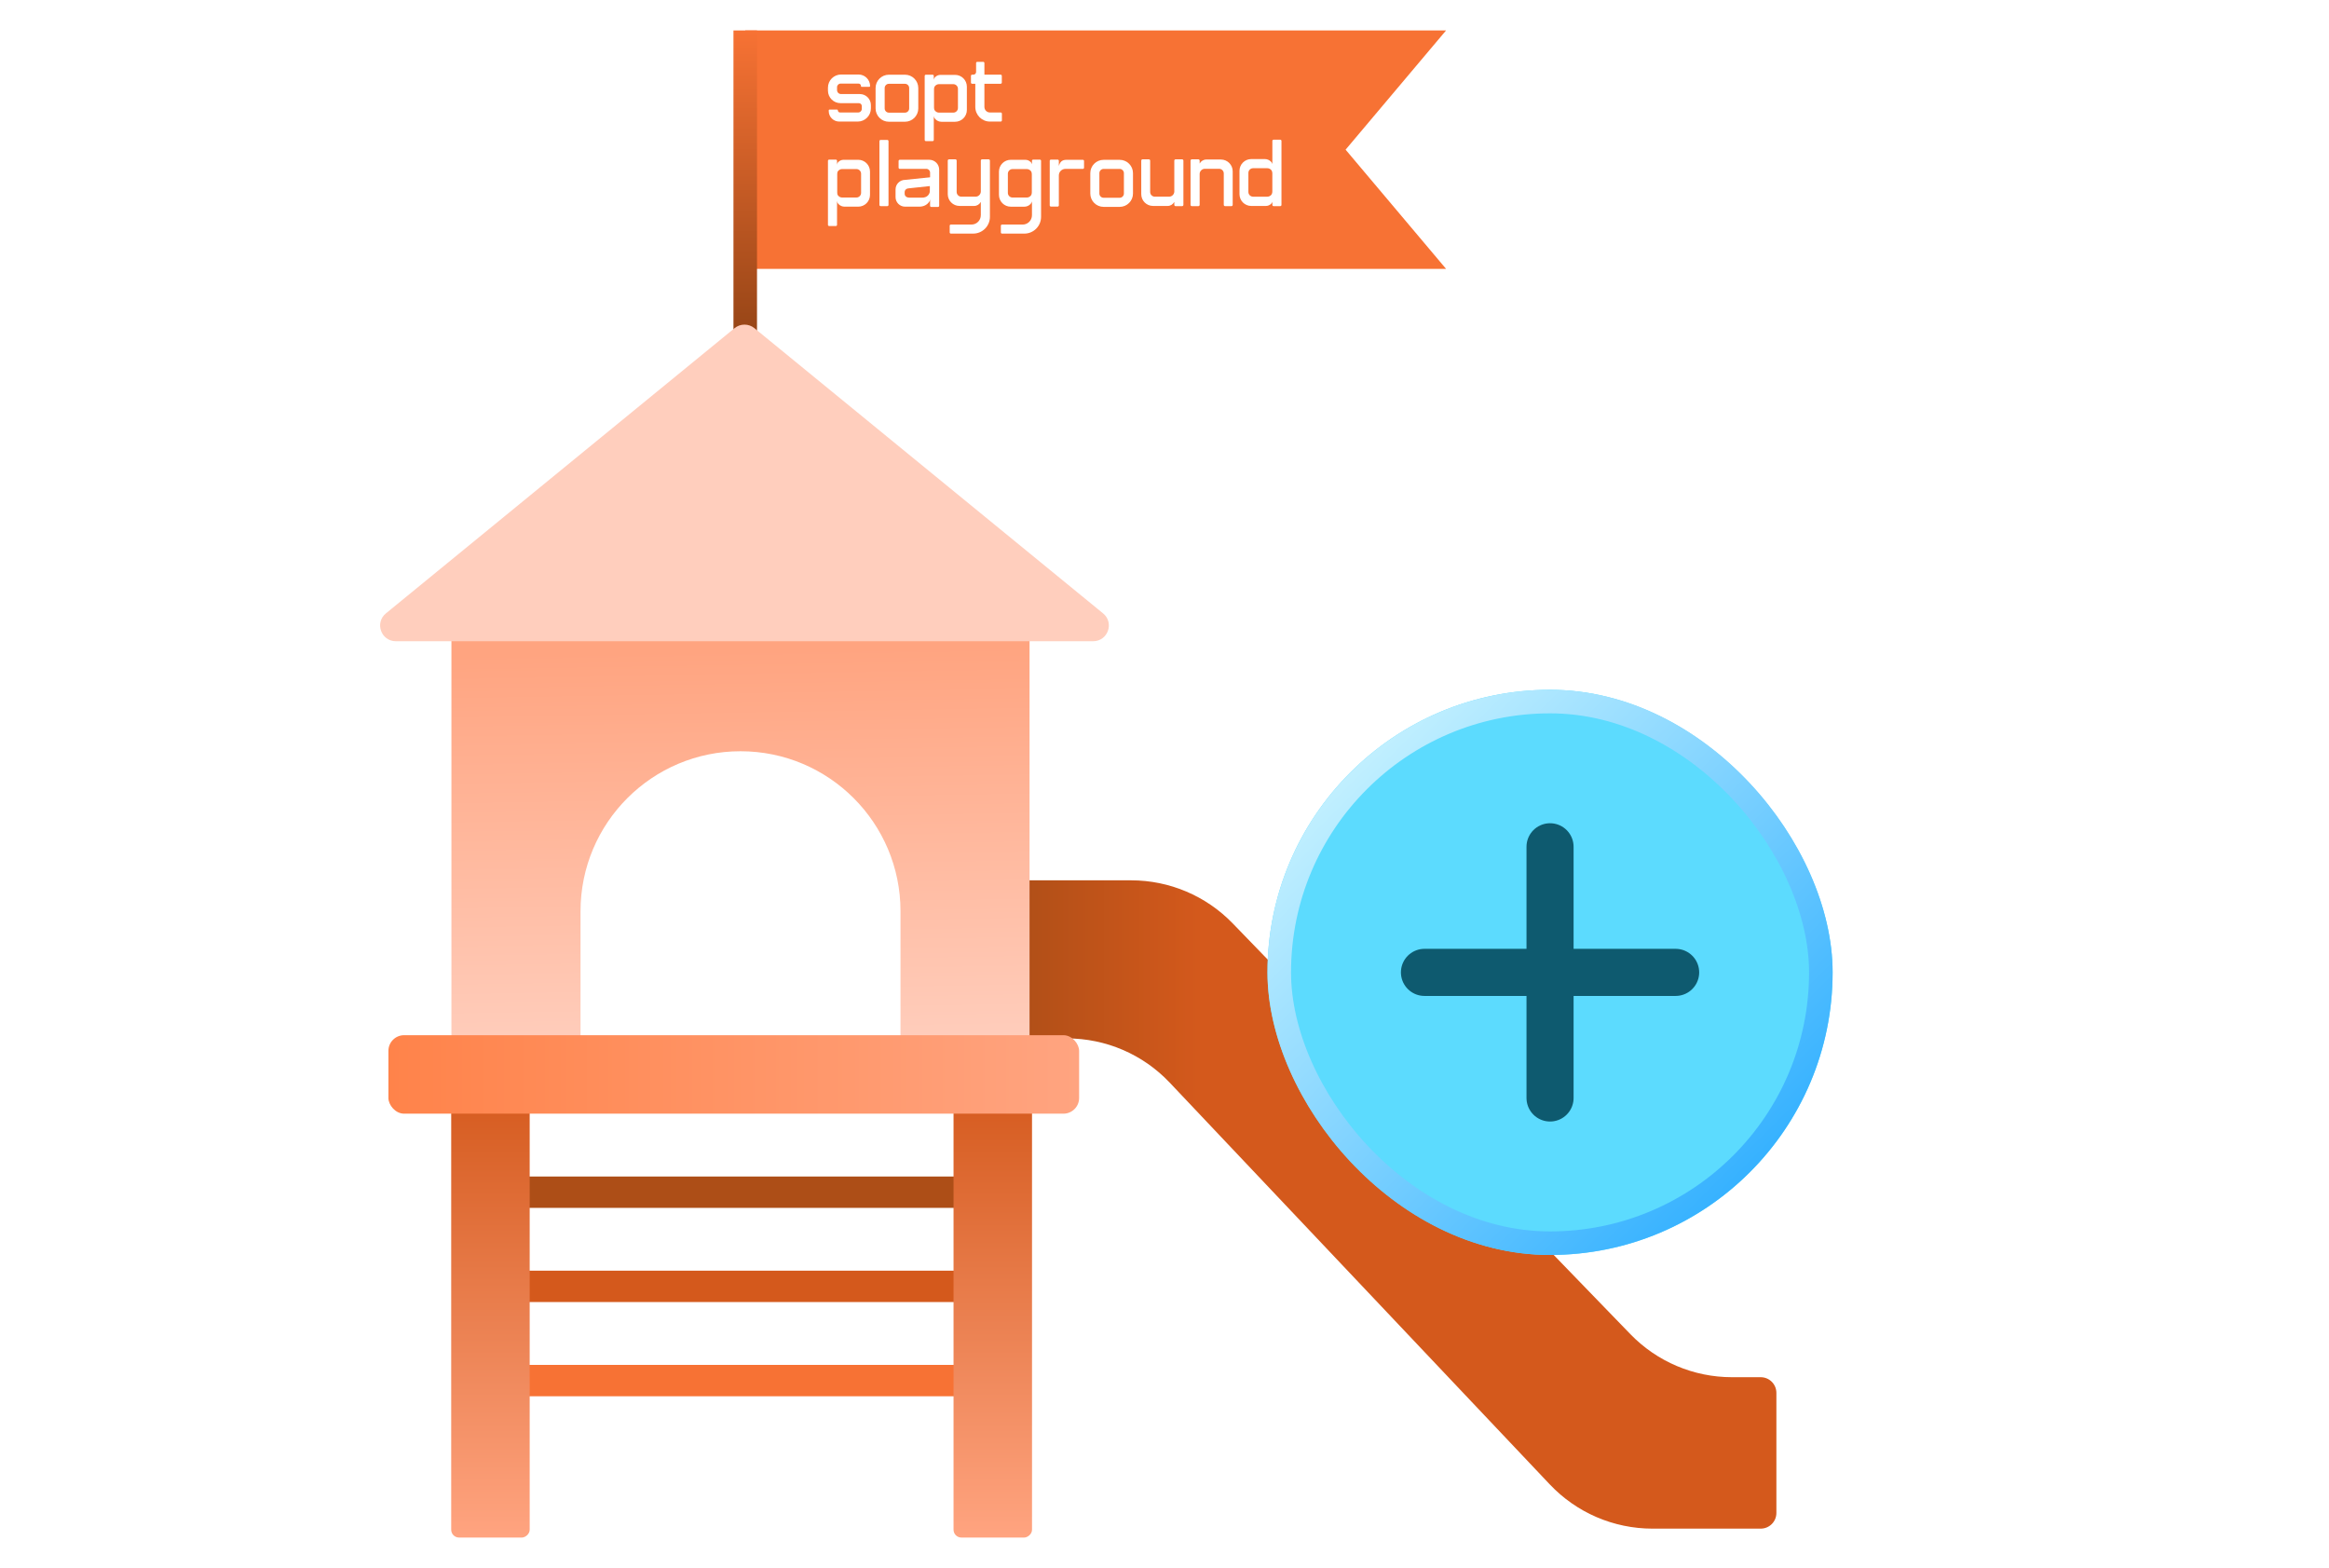 <svg width="153" height="103" viewBox="0 0 153 103" fill="none" xmlns="http://www.w3.org/2000/svg">
<path d="M48.957 2H94.997L88.397 9.831L94.997 17.661H48.957V2Z" fill="url(#paint0_linear_3422_26418)"/>
<g clip-path="url(#clip0_3422_26418)">
<path d="M58.291 9.192H57.851C57.808 9.192 57.773 9.227 57.773 9.27V13.462C57.773 13.505 57.808 13.54 57.851 13.54H58.291C58.334 13.54 58.369 13.505 58.369 13.462V9.27C58.369 9.227 58.334 9.192 58.291 9.192Z" fill="white"/>
<path d="M56.346 7.986H55.133C54.752 7.986 54.443 7.678 54.443 7.297V7.247C54.443 7.219 54.465 7.197 54.492 7.197H54.991C55.019 7.197 55.041 7.219 55.041 7.247C55.041 7.325 55.105 7.389 55.183 7.389H56.375C56.508 7.389 56.615 7.282 56.615 7.15V6.967C56.615 6.861 56.529 6.776 56.423 6.776H55.215C54.76 6.776 54.391 6.407 54.391 5.952V5.759C54.391 5.281 54.778 4.894 55.257 4.894H56.398C56.819 4.894 57.16 5.235 57.16 5.656C57.16 5.683 57.138 5.705 57.11 5.705H56.596C56.577 5.705 56.562 5.69 56.562 5.672V5.65C56.562 5.562 56.491 5.491 56.403 5.491H55.223C55.094 5.491 54.989 5.596 54.989 5.725V5.918C54.989 6.062 55.105 6.178 55.25 6.178H56.485C56.887 6.178 57.212 6.503 57.212 6.905V7.121C57.212 7.599 56.825 7.986 56.346 7.986V7.986H56.346Z" fill="white"/>
<path d="M59.449 5.505C59.603 5.505 59.727 5.629 59.727 5.783V7.122C59.727 7.275 59.602 7.4 59.449 7.4H58.395C58.242 7.4 58.117 7.275 58.117 7.122V5.783C58.117 5.629 58.242 5.505 58.395 5.505H59.449ZM59.449 4.907H58.395C57.912 4.907 57.52 5.299 57.52 5.783V7.122C57.52 7.605 57.912 7.997 58.395 7.997H59.449C59.933 7.997 60.325 7.605 60.325 7.122V5.783C60.325 5.299 59.933 4.907 59.449 4.907Z" fill="white"/>
<path d="M73.555 11.096C73.708 11.096 73.833 11.221 73.833 11.374V12.713C73.833 12.867 73.708 12.991 73.555 12.991H72.501C72.347 12.991 72.222 12.867 72.222 12.713V11.374C72.222 11.221 72.347 11.096 72.501 11.096H73.555ZM73.555 10.499H72.501C72.017 10.499 71.625 10.891 71.625 11.374V12.713C71.625 13.197 72.017 13.589 72.501 13.589H73.555C74.038 13.589 74.43 13.197 74.43 12.713V11.374C74.43 10.891 74.038 10.499 73.555 10.499Z" fill="white"/>
<path d="M61.264 4.907H60.826C60.782 4.907 60.746 4.943 60.746 4.987V9.19C60.746 9.235 60.782 9.271 60.826 9.271H61.264C61.308 9.271 61.344 9.235 61.344 9.19V4.988C61.344 4.943 61.308 4.907 61.264 4.907V4.907Z" fill="white"/>
<path d="M71.215 10.575C71.215 10.532 71.18 10.498 71.137 10.498H70.056C69.767 10.498 69.637 10.64 69.559 10.9V10.562C69.559 10.519 69.524 10.484 69.481 10.484H69.039C68.996 10.484 68.961 10.519 68.961 10.562V13.492C68.961 13.535 68.996 13.57 69.039 13.57H69.481C69.524 13.57 69.559 13.535 69.559 13.492V11.524C69.559 11.287 69.751 11.095 69.988 11.095H71.136C71.179 11.095 71.214 11.06 71.214 11.017V10.575L71.215 10.576V10.575Z" fill="white"/>
<path d="M59.031 10.573V11.014C59.031 11.057 59.066 11.092 59.109 11.092H60.85C60.989 11.092 61.1 11.204 61.1 11.342V13.517C61.1 13.56 61.135 13.595 61.178 13.595H61.62C61.663 13.595 61.698 13.56 61.698 13.517V11.144C61.698 10.787 61.406 10.495 61.048 10.495H59.109C59.066 10.495 59.032 10.53 59.032 10.573L59.031 10.573V10.573Z" fill="white"/>
<path d="M62.742 4.919H61.783C61.512 4.919 61.293 5.138 61.293 5.409V7.444C61.293 7.75 61.541 7.999 61.848 7.999H62.742C63.17 7.999 63.517 7.652 63.517 7.225V5.693C63.517 5.266 63.17 4.919 62.742 4.919L62.742 4.919V4.919ZM62.931 7.091C62.931 7.261 62.794 7.398 62.624 7.398H61.69C61.499 7.398 61.345 7.244 61.345 7.054V5.873C61.345 5.682 61.499 5.528 61.69 5.528H62.624C62.794 5.528 62.931 5.666 62.931 5.835V7.091V7.091Z" fill="white"/>
<path d="M68.311 10.484H67.874C67.829 10.484 67.793 10.52 67.793 10.565V14.137C67.793 14.476 67.521 14.751 67.182 14.751H65.828C65.785 14.751 65.75 14.785 65.75 14.828V15.269C65.75 15.312 65.785 15.346 65.828 15.346H67.291C67.898 15.346 68.391 14.854 68.391 14.246V10.565C68.391 10.52 68.355 10.484 68.311 10.484H68.311Z" fill="white"/>
<path d="M66.4 10.497H67.359C67.629 10.497 67.849 10.716 67.849 10.986V13.022C67.849 13.328 67.6 13.577 67.294 13.577H66.399C65.972 13.577 65.625 13.23 65.625 12.803V11.271C65.625 10.843 65.972 10.497 66.4 10.497ZM66.21 12.669C66.21 12.839 66.348 12.976 66.518 12.976H67.451C67.642 12.976 67.797 12.822 67.797 12.631V11.451C67.797 11.26 67.642 11.106 67.451 11.106H66.518C66.348 11.106 66.21 11.243 66.21 11.413V12.669Z" fill="white"/>
<path d="M83.666 13.54H84.103C84.148 13.54 84.184 13.504 84.184 13.46V9.257C84.184 9.213 84.148 9.177 84.103 9.177H83.666C83.622 9.177 83.586 9.213 83.586 9.257V13.46C83.586 13.504 83.622 13.54 83.666 13.54Z" fill="white"/>
<path d="M82.2 13.529H83.16C83.43 13.529 83.65 13.31 83.65 13.04V11.004C83.65 10.697 83.401 10.449 83.094 10.449H82.2C81.772 10.449 81.426 10.796 81.426 11.223V12.755C81.426 13.182 81.772 13.529 82.2 13.529L82.2 13.529V13.529ZM82.011 11.357C82.011 11.187 82.149 11.05 82.319 11.05H83.252C83.443 11.05 83.597 11.204 83.597 11.395V12.575C83.597 12.765 83.443 12.92 83.252 12.92H82.319C82.149 12.92 82.011 12.782 82.011 12.613V11.357V11.357Z" fill="white"/>
<path d="M80.896 13.541C80.942 13.541 80.98 13.504 80.98 13.457V11.253C80.98 10.826 80.633 10.479 80.206 10.479L80.205 10.479H79.246C79.061 10.479 78.899 10.582 78.816 10.734C78.814 10.737 78.809 10.736 78.809 10.732V10.55C78.809 10.504 78.771 10.466 78.725 10.466H78.295C78.249 10.466 78.211 10.504 78.211 10.55V13.457C78.211 13.504 78.249 13.541 78.295 13.541H78.725C78.771 13.541 78.809 13.504 78.809 13.457V11.413C78.819 11.232 78.969 11.088 79.153 11.088H80.087C80.257 11.088 80.394 11.225 80.394 11.395V13.457C80.394 13.504 80.432 13.541 80.479 13.541H80.896L80.896 13.541Z" fill="white"/>
<path d="M75.057 10.466C75.01 10.466 74.973 10.504 74.973 10.55V12.755C74.973 13.182 75.319 13.528 75.747 13.528L75.747 13.528H76.706C76.892 13.528 77.053 13.425 77.136 13.273C77.138 13.27 77.144 13.271 77.144 13.275V13.457C77.144 13.504 77.181 13.541 77.228 13.541H77.657C77.704 13.541 77.742 13.504 77.742 13.457V10.55C77.742 10.504 77.704 10.466 77.657 10.466H77.228C77.182 10.466 77.144 10.504 77.144 10.55V12.594C77.134 12.775 76.983 12.919 76.799 12.919H75.865C75.696 12.919 75.558 12.782 75.558 12.612V10.55C75.558 10.504 75.52 10.466 75.474 10.466H75.057L75.057 10.466Z" fill="white"/>
<path d="M64.946 10.466H64.517C64.471 10.466 64.433 10.504 64.433 10.55V12.594C64.433 12.594 64.433 12.594 64.433 12.594C64.423 12.775 64.272 12.919 64.088 12.919H63.155C62.985 12.919 62.847 12.782 62.847 12.612V10.55C62.847 10.504 62.81 10.466 62.763 10.466H62.346C62.3 10.466 62.262 10.504 62.262 10.55V12.755C62.262 13.182 62.608 13.528 63.036 13.528L63.036 13.528H63.995C64.181 13.528 64.342 13.425 64.425 13.273C64.427 13.27 64.433 13.271 64.433 13.275V14.136C64.433 14.475 64.16 14.75 63.821 14.75H62.467C62.424 14.75 62.389 14.784 62.389 14.827V15.268C62.389 15.311 62.424 15.345 62.467 15.345H63.93C64.538 15.345 65.031 14.853 65.031 14.245V10.55C65.031 10.504 64.993 10.466 64.947 10.466L64.946 10.466Z" fill="white"/>
<path d="M54.908 10.484H54.471C54.426 10.484 54.391 10.52 54.391 10.565V14.768C54.391 14.812 54.427 14.848 54.471 14.848H54.908C54.953 14.848 54.988 14.812 54.988 14.768V10.565C54.988 10.52 54.952 10.484 54.908 10.484Z" fill="white"/>
<path d="M56.379 10.496H55.42C55.149 10.496 54.93 10.716 54.93 10.986V13.021C54.93 13.328 55.178 13.576 55.485 13.576H56.379C56.807 13.576 57.153 13.23 57.153 12.803V11.27C57.153 10.843 56.807 10.496 56.379 10.496L56.379 10.496V10.496ZM56.568 12.668C56.568 12.838 56.43 12.975 56.261 12.975H55.327C55.136 12.975 54.982 12.821 54.982 12.631V11.45C54.982 11.26 55.136 11.105 55.327 11.105H56.261C56.43 11.105 56.568 11.243 56.568 11.412V12.669V12.668Z" fill="white"/>
<path d="M65.034 7.389C64.832 7.389 64.669 7.226 64.669 7.024V5.502H65.735C65.778 5.502 65.813 5.467 65.813 5.424V4.983C65.813 4.939 65.778 4.905 65.735 4.905H64.669V4.14C64.669 4.097 64.635 4.062 64.591 4.062H64.201C64.158 4.062 64.123 4.097 64.123 4.14V4.726C64.123 4.825 64.043 4.905 63.944 4.905H63.863C63.82 4.905 63.785 4.94 63.785 4.983V5.424C63.785 5.468 63.82 5.502 63.863 5.502H64.071V7.024C64.071 7.555 64.502 7.986 65.034 7.986H65.74C65.784 7.986 65.818 7.951 65.818 7.908V7.466C65.818 7.423 65.784 7.388 65.74 7.388H65.034L65.034 7.389L65.034 7.389Z" fill="white"/>
<path d="M59.46 11.816C59.114 11.816 58.832 12.096 58.832 12.443V12.948C58.832 13.295 59.113 13.576 59.46 13.576H60.378C61.008 13.576 61.253 13.065 61.253 12.435V11.629L59.46 11.816H59.46ZM61.097 12.467C61.097 12.781 60.897 12.983 60.583 12.983H59.742C59.57 12.983 59.43 12.895 59.43 12.723V12.627C59.43 12.455 59.57 12.367 59.742 12.367L61.097 12.222V12.467V12.467Z" fill="white"/>
</g>
<path d="M74.309 57.827H66.633C66.063 57.827 65.602 58.289 65.602 58.858V67.181C65.602 67.75 66.063 68.212 66.633 68.212H70.099C72.65 68.212 75.088 69.262 76.841 71.115L101.814 97.512C103.567 99.365 106.005 100.414 108.556 100.414H115.666C116.235 100.414 116.697 99.953 116.697 99.383V91.497C116.697 90.927 116.235 90.466 115.666 90.466H113.775C111.262 90.466 108.856 89.446 107.107 87.641L80.977 60.652C79.228 58.847 76.823 57.827 74.309 57.827Z" fill="url(#paint1_linear_3422_26418)"/>
<path d="M48.957 2V25.625" stroke="url(#paint2_linear_3422_26418)" stroke-width="1.547"/>
<path fill-rule="evenodd" clip-rule="evenodd" d="M67.635 38.026H29.656V69.072H67.635V38.026ZM48.647 49.348C42.842 49.348 38.137 54.053 38.137 59.858V69.071H59.157V59.858C59.157 54.053 54.451 49.348 48.647 49.348Z" fill="url(#paint3_linear_3422_26418)"/>
<rect x="65.734" y="79.344" width="34.031" height="2.062" rx="1.031" transform="rotate(-180 65.734 79.344)" fill="#AD4E17"/>
<rect x="65.734" y="85.531" width="34.031" height="2.062" rx="1.031" transform="rotate(-180 65.734 85.531)" fill="#D4591C"/>
<rect x="65.734" y="91.719" width="34.031" height="2.062" rx="1.031" transform="rotate(-180 65.734 91.719)" fill="#F77234"/>
<rect x="34.797" y="71.094" width="29.906" height="5.156" rx="0.516" transform="rotate(90 34.797 71.094)" fill="url(#paint4_linear_3422_26418)"/>
<g filter="url(#filter0_d_3422_26418)">
<rect x="84.297" y="43.25" width="37.125" height="37.125" rx="18.562" fill="#5CDBFE"/>
<rect x="85.07" y="44.023" width="35.578" height="35.578" rx="17.789" stroke="url(#paint5_linear_3422_26418)" stroke-width="1.547"/>
<path d="M102.859 53.562V70.062" stroke="#0E5A6F" stroke-width="3.094" stroke-linecap="round"/>
<path d="M111.109 61.812L94.609 61.812" stroke="#0E5A6F" stroke-width="3.094" stroke-linecap="round"/>
</g>
<path d="M48.255 21.557C48.635 21.246 49.181 21.246 49.561 21.557L72.465 40.292C73.215 40.906 72.781 42.121 71.812 42.121H26.005C25.035 42.121 24.602 40.906 25.352 40.292L48.255 21.557Z" fill="#FFCEBD"/>
<rect x="67.797" y="71.094" width="29.906" height="5.156" rx="0.516" transform="rotate(90 67.797 71.094)" fill="url(#paint6_linear_3422_26418)"/>
<rect x="25.516" y="68" width="45.375" height="5.156" rx="1.031" fill="url(#paint7_linear_3422_26418)"/>
<path d="M125.672 41.188V49.7" stroke="white" stroke-width="0.538"/>
<path d="M129.93 45.443L121.417 45.443" stroke="white" stroke-width="0.538"/>
<path d="M128.684 42.433L122.664 48.452" stroke="white" stroke-width="0.538"/>
<path d="M128.684 48.454L122.664 42.434" stroke="white" stroke-width="0.538"/>
<circle cx="117.96" cy="35.663" r="1.4" stroke="white" stroke-width="0.587"/>
<defs>
<filter id="filter0_d_3422_26418" x="79.141" y="41.188" width="45.375" height="45.375" filterUnits="userSpaceOnUse" color-interpolation-filters="sRGB">
<feFlood flood-opacity="0" result="BackgroundImageFix"/>
<feColorMatrix in="SourceAlpha" type="matrix" values="0 0 0 0 0 0 0 0 0 0 0 0 0 0 0 0 0 0 127 0" result="hardAlpha"/>
<feOffset dx="-1.031" dy="2.062"/>
<feGaussianBlur stdDeviation="2.062"/>
<feComposite in2="hardAlpha" operator="out"/>
<feColorMatrix type="matrix" values="0 0 0 0 0.276 0 0 0 0 0.276 0 0 0 0 0.276 0 0 0 0.5 0"/>
<feBlend mode="normal" in2="BackgroundImageFix" result="effect1_dropShadow_3422_26418"/>
<feBlend mode="normal" in="SourceGraphic" in2="effect1_dropShadow_3422_26418" result="shape"/>
</filter>
<linearGradient id="paint0_linear_3422_26418" x1="71.977" y1="2" x2="71.977" y2="17.661" gradientUnits="userSpaceOnUse">
<stop stop-color="#F77234"/>
<stop offset="1" stop-color="#F77234"/>
</linearGradient>
<linearGradient id="paint1_linear_3422_26418" x1="79" y1="58" x2="66" y2="58" gradientUnits="userSpaceOnUse">
<stop stop-color="#D4591C"/>
<stop offset="1" stop-color="#AD4E17"/>
</linearGradient>
<linearGradient id="paint2_linear_3422_26418" x1="49.457" y1="2" x2="49.457" y2="25.625" gradientUnits="userSpaceOnUse">
<stop stop-color="#F77234"/>
<stop offset="1" stop-color="#853D11"/>
</linearGradient>
<linearGradient id="paint3_linear_3422_26418" x1="48.203" y1="42.734" x2="48.646" y2="69.072" gradientUnits="userSpaceOnUse">
<stop stop-color="#FFA480"/>
<stop offset="1" stop-color="#FFCEBD"/>
</linearGradient>
<linearGradient id="paint4_linear_3422_26418" x1="34.797" y1="73.672" x2="64.703" y2="73.672" gradientUnits="userSpaceOnUse">
<stop stop-color="#D4591C"/>
<stop offset="1" stop-color="#FFA480"/>
</linearGradient>
<linearGradient id="paint5_linear_3422_26418" x1="116.266" y1="75.219" x2="89.453" y2="48.406" gradientUnits="userSpaceOnUse">
<stop stop-color="#35B1FF"/>
<stop offset="1" stop-color="#C2F0FF"/>
</linearGradient>
<linearGradient id="paint6_linear_3422_26418" x1="67.797" y1="73.672" x2="97.703" y2="73.672" gradientUnits="userSpaceOnUse">
<stop stop-color="#D4591C"/>
<stop offset="1" stop-color="#FFA480"/>
</linearGradient>
<linearGradient id="paint7_linear_3422_26418" x1="25.516" y1="70.578" x2="70.891" y2="70.578" gradientUnits="userSpaceOnUse">
<stop stop-color="#FF834A"/>
<stop offset="1" stop-color="#FFA480"/>
</linearGradient>
<clipPath id="clip0_3422_26418">
<rect width="29.799" height="11.283" fill="white" transform="translate(54.391 4.062)"/>
</clipPath>
</defs>
</svg>
